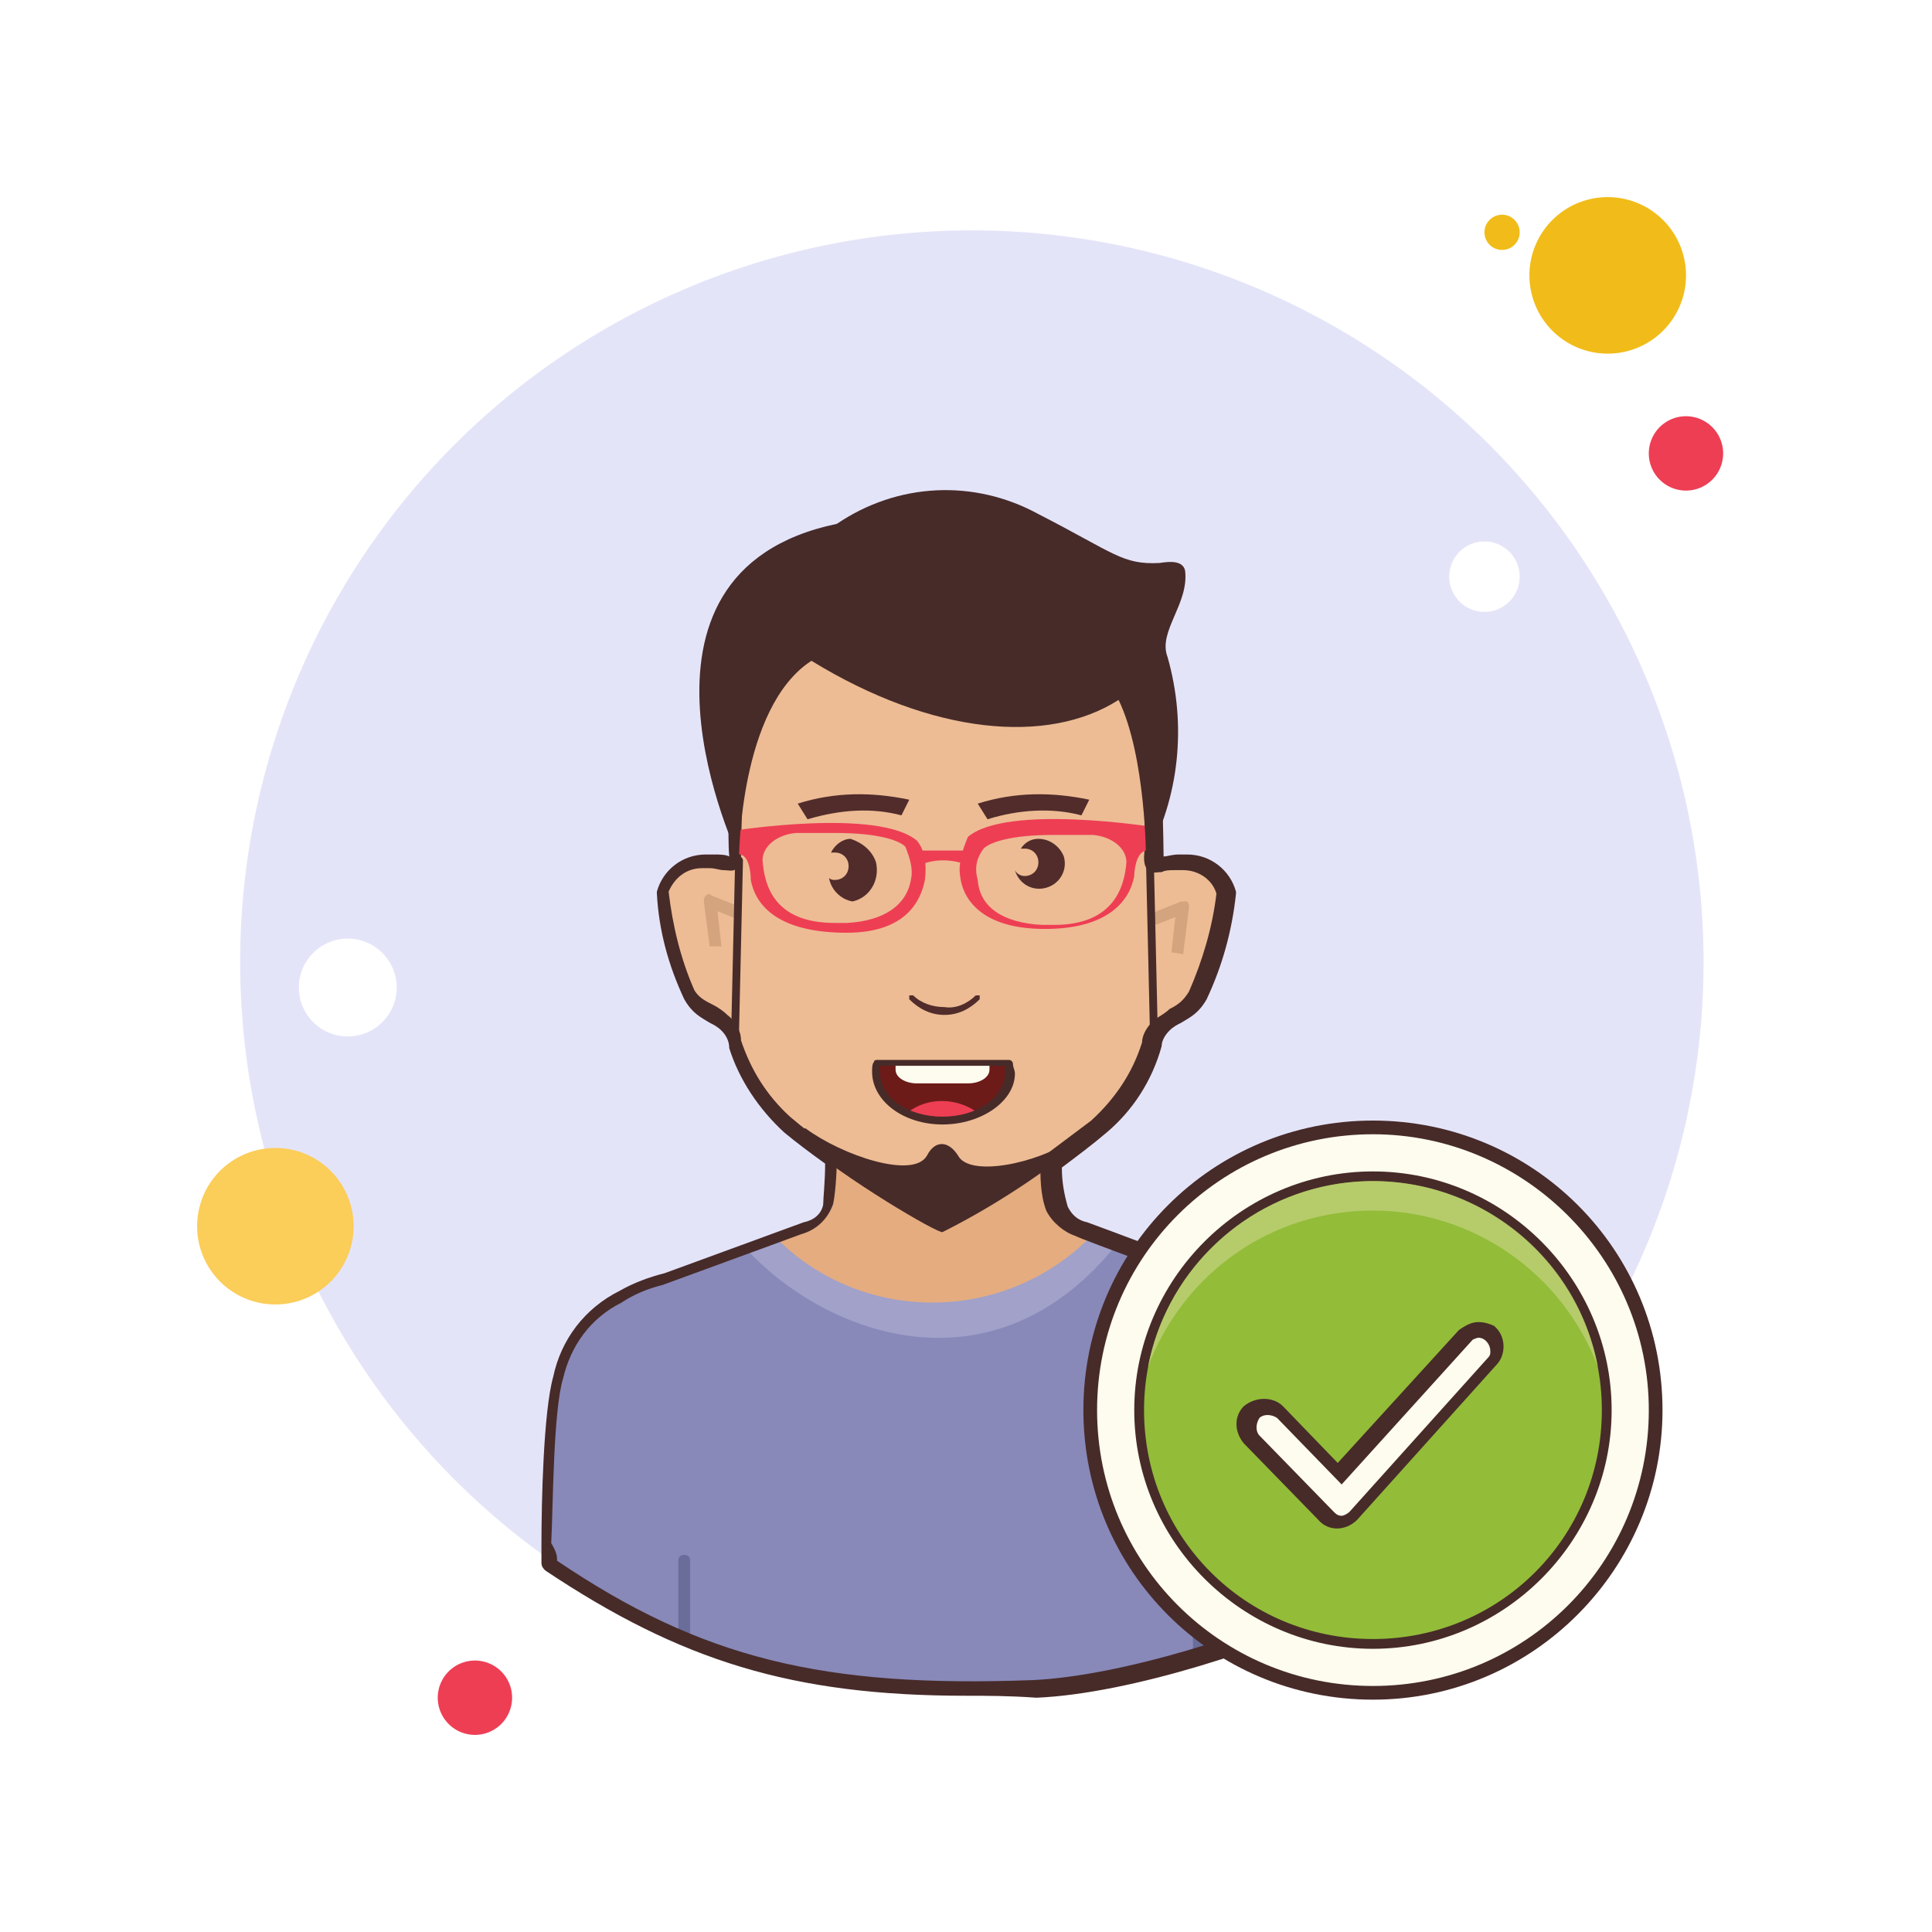 <svg xmlns="http://www.w3.org/2000/svg" width="1080" viewBox="0 0 810 810" height="1080" version="1.0"><path fill="#fff" d="M-81-81h972v972H-81z"/><path fill="#fff" d="M-81-81h972v972H-81z"/><path fill="#fff" d="M-81-81h972v972H-81z"/><path fill="#fff" d="M167.125 450.934a7.38 7.38 0 0 0-1.438.14 7.445 7.445 0 0 0-3.781 2.023 7.426 7.426 0 0 0-1.602 2.395 7.425 7.425 0 0 0-.417 4.266c.093.472.234.937.418 1.383a7.426 7.426 0 0 0 1.601 2.394 7.39 7.39 0 0 0 5.219 2.164 7.45 7.45 0 0 0 1.441-.14 7.783 7.783 0 0 0 1.387-.422 7.268 7.268 0 0 0 1.274-.684 7.431 7.431 0 0 0 2.04-2.035c.268-.402.495-.828.678-1.277.188-.446.328-.91.422-1.383a7.45 7.45 0 0 0 0-2.883 7.153 7.153 0 0 0-.422-1.383 7.148 7.148 0 0 0-.68-1.277 7.431 7.431 0 0 0-.917-1.117 7.232 7.232 0 0 0-1.121-.918c-.403-.27-.829-.5-1.274-.684a7.783 7.783 0 0 0-1.387-.422 7.45 7.45 0 0 0-1.441-.14zm483.95-202.602a5.642 5.642 0 0 0-2.196.438c-.348.144-.68.32-.992.53a5.63 5.63 0 0 0-1.586 1.583 5.903 5.903 0 0 0-.531.992 6.02 6.02 0 0 0-.325 1.078c-.074.371-.11.742-.11 1.121a5.71 5.71 0 0 0 .966 3.188 5.696 5.696 0 0 0 1.586 1.586 5.633 5.633 0 0 0 2.07.855 5.646 5.646 0 0 0 2.238 0 5.633 5.633 0 0 0 2.07-.855 5.696 5.696 0 0 0 2.113-2.578c.145-.348.255-.707.329-1.075a5.71 5.71 0 0 0 .11-1.12 5.681 5.681 0 0 0-.438-2.2 5.884 5.884 0 0 0-.527-.992 5.63 5.63 0 0 0-1.586-1.582 5.728 5.728 0 0 0-3.191-.969zm0 0"/><path fill="#f1bc19" d="M629.75 90.023a7.45 7.45 0 0 0-1.441.141 7.071 7.071 0 0 0-1.383.422c-.45.184-.875.41-1.278.68-.402.27-.777.578-1.12.918-.34.343-.65.718-.919 1.12a7.518 7.518 0 0 0-.68 1.274 7.19 7.19 0 0 0-.421 1.387 7.45 7.45 0 0 0 0 2.879 7.553 7.553 0 0 0 1.102 2.664c.269.402.578.773.917 1.117a7.42 7.42 0 0 0 5.223 2.164 7.454 7.454 0 0 0 2.824-.562 7.426 7.426 0 0 0 2.395-1.602 7.39 7.39 0 0 0 1.601-2.395c.184-.449.325-.91.418-1.386.098-.473.145-.953.145-1.438a7.16 7.16 0 0 0-.145-1.441 7.463 7.463 0 0 0-.418-1.387 7.537 7.537 0 0 0-1.601-2.394 7.632 7.632 0 0 0-1.117-.918 7.148 7.148 0 0 0-1.278-.68 7.237 7.237 0 0 0-2.824-.563zm-458.523 423.25a7.38 7.38 0 0 0-4.102 1.243c-.402.27-.773.578-1.117.922a7.426 7.426 0 0 0-1.602 2.395 7.454 7.454 0 0 0-.563 2.824 7.454 7.454 0 0 0 .563 2.823 7.426 7.426 0 0 0 1.602 2.395 7.39 7.39 0 0 0 2.394 1.602c.45.183.91.324 1.387.418.473.097.953.144 1.438.144a7.16 7.16 0 0 0 1.441-.144 7.463 7.463 0 0 0 1.387-.418 7.537 7.537 0 0 0 2.394-1.602c.34-.344.649-.715.918-1.117.27-.403.496-.828.68-1.278a7.237 7.237 0 0 0 .562-2.824 7.45 7.45 0 0 0-.14-1.441 7.071 7.071 0 0 0-.422-1.383 7.148 7.148 0 0 0-.68-1.277 7.431 7.431 0 0 0-2.039-2.04 7.475 7.475 0 0 0-2.66-1.102 7.45 7.45 0 0 0-1.441-.14zm0 0"/><path fill="#e4e4f9" d="M407.46 96.586c-5.019 0-10.038.121-15.054.367a306.51 306.51 0 0 0-29.957 2.953 301.77 301.77 0 0 0-14.836 2.574 303.365 303.365 0 0 0-14.691 3.297 310.28 310.28 0 0 0-14.512 4.016 305.975 305.975 0 0 0-14.297 4.727 305.646 305.646 0 0 0-27.816 11.52 304.69 304.69 0 0 0-13.45 6.769 307.196 307.196 0 0 0-50.004 33.41 310.176 310.176 0 0 0-11.398 9.836 304.017 304.017 0 0 0-10.906 10.382 304.017 304.017 0 0 0-10.383 10.907 306.457 306.457 0 0 0-9.836 11.398 308.11 308.11 0 0 0-17.933 24.184 307.195 307.195 0 0 0-15.477 25.82 306.387 306.387 0 0 0-12.871 27.215 305.703 305.703 0 0 0-10.144 28.348 310.28 310.28 0 0 0-4.016 14.511 304.411 304.411 0 0 0-3.297 14.692c-.98 4.922-1.84 9.867-2.574 14.836a306.31 306.31 0 0 0-2.953 29.96 306.911 306.911 0 0 0-.368 15.051c0 5.02.122 10.04.368 15.055a306.51 306.51 0 0 0 2.953 29.957 301.772 301.772 0 0 0 2.574 14.836 305.558 305.558 0 0 0 7.313 29.203 305.924 305.924 0 0 0 10.144 28.348 306.387 306.387 0 0 0 20.293 40.316 307.195 307.195 0 0 0 25.988 36.903 306.457 306.457 0 0 0 9.836 11.398 304.017 304.017 0 0 0 10.383 10.906c3.55 3.551 7.184 7.012 10.906 10.383a306.457 306.457 0 0 0 11.399 9.836 308.11 308.11 0 0 0 24.183 17.934 307.196 307.196 0 0 0 25.82 15.476 306.386 306.386 0 0 0 27.215 12.871 305.702 305.702 0 0 0 28.348 10.145 310.28 310.28 0 0 0 14.512 4.015 303.365 303.365 0 0 0 14.691 3.297c4.922.98 9.867 1.84 14.836 2.574a306.51 306.51 0 0 0 29.957 2.953 307.19 307.19 0 0 0 15.055.368c5.02 0 10.039-.121 15.05-.367a306.31 306.31 0 0 0 29.962-2.953 301.77 301.77 0 0 0 14.836-2.575A304.41 304.41 0 0 0 482 700.941a305.926 305.926 0 0 0 42.86-14.16 306.385 306.385 0 0 0 40.316-20.293 307.196 307.196 0 0 0 36.902-25.988 306.457 306.457 0 0 0 11.399-9.836 304.015 304.015 0 0 0 10.906-10.383c3.55-3.55 7.012-7.183 10.383-10.906a310.175 310.175 0 0 0 9.836-11.398 308.11 308.11 0 0 0 17.933-24.184 307.196 307.196 0 0 0 15.477-25.82 306.384 306.384 0 0 0 18.29-41.266 305.975 305.975 0 0 0 4.725-14.297 310.28 310.28 0 0 0 4.016-14.512 303.366 303.366 0 0 0 3.297-14.691 301.77 301.77 0 0 0 2.574-14.836 306.51 306.51 0 0 0 2.953-29.957 307.19 307.19 0 0 0 .367-15.055c0-5.02-.12-10.039-.367-15.05a306.31 306.31 0 0 0-2.953-29.961 301.77 301.77 0 0 0-2.574-14.836 304.411 304.411 0 0 0-3.297-14.692 310.28 310.28 0 0 0-4.016-14.511 305.975 305.975 0 0 0-4.726-14.297 305.643 305.643 0 0 0-11.52-27.817 304.69 304.69 0 0 0-6.77-13.449 307.196 307.196 0 0 0-33.41-50.004 310.175 310.175 0 0 0-9.835-11.398 304.016 304.016 0 0 0-10.383-10.906 304.015 304.015 0 0 0-10.906-10.383 310.176 310.176 0 0 0-11.399-9.836 308.11 308.11 0 0 0-24.183-17.934 307.196 307.196 0 0 0-25.82-15.476 306.385 306.385 0 0 0-41.266-18.29 305.975 305.975 0 0 0-14.297-4.726A310.28 310.28 0 0 0 482 105.777a304.41 304.41 0 0 0-14.691-3.297 301.77 301.77 0 0 0-14.836-2.574 306.31 306.31 0 0 0-29.96-2.953 306.911 306.911 0 0 0-15.052-.367zm0 0"/><path fill="#f1bc19" d="M674.043 82.64a32.82 32.82 0 0 0-6.402.63 31.765 31.765 0 0 0-3.125.78 32.622 32.622 0 0 0-8.707 4.114 33.592 33.592 0 0 0-2.59 1.918 32.938 32.938 0 0 0-2.387 2.164 32.878 32.878 0 0 0-2.164 2.383c-.68.832-1.32 1.695-1.918 2.59a33.007 33.007 0 0 0-3.035 5.672c-.41.992-.774 2.004-1.086 3.03a34.46 34.46 0 0 0-.781 3.126 32.483 32.483 0 0 0-.63 6.402 32.762 32.762 0 0 0 .63 6.406c.21 1.051.472 2.094.78 3.122.313 1.03.677 2.039 1.087 3.035a32.886 32.886 0 0 0 9.504 12.809c.832.679 1.695 1.32 2.59 1.917.89.594 1.812 1.149 2.761 1.653.95.507 1.918.964 2.91 1.379.997.41 2.008.77 3.036 1.082 1.027.312 2.07.574 3.125.78a32.58 32.58 0 0 0 6.402.63 32.82 32.82 0 0 0 6.402-.63 32.908 32.908 0 0 0 6.16-1.862 33.541 33.541 0 0 0 5.672-3.032 33.592 33.592 0 0 0 2.59-1.918 32.937 32.937 0 0 0 6.469-7.136 32.886 32.886 0 0 0 4.121-8.707c.309-1.028.57-2.07.781-3.122.211-1.054.367-2.117.473-3.187.105-1.07.156-2.14.16-3.219a34.001 34.001 0 0 0-.16-3.215 32.483 32.483 0 0 0-.473-3.187 34.459 34.459 0 0 0-.781-3.125 33.316 33.316 0 0 0-1.086-3.031 33.007 33.007 0 0 0-4.953-8.262 32.879 32.879 0 0 0-2.164-2.383 32.938 32.938 0 0 0-2.387-2.164 33.593 33.593 0 0 0-2.59-1.918 32.27 32.27 0 0 0-2.761-1.656 32.622 32.622 0 0 0-5.945-2.457 31.765 31.765 0 0 0-3.126-.781 32.58 32.58 0 0 0-6.402-.63zm0 0"/><path fill="#ee3e54" d="M706.852 174.508a15.568 15.568 0 0 0-5.961 1.187c-.946.39-1.844.871-2.696 1.442a15.406 15.406 0 0 0-2.363 1.937 15.803 15.803 0 0 0-1.937 2.36 15.943 15.943 0 0 0-1.442 2.695 15.602 15.602 0 0 0 0 11.93c.395.945.875 1.843 1.442 2.695.57.848 1.214 1.637 1.937 2.36a15.406 15.406 0 0 0 2.363 1.937 15.563 15.563 0 0 0 11.7 2.328 15.563 15.563 0 0 0 5.617-2.328 15.596 15.596 0 0 0 4.3-4.297 15.65 15.65 0 0 0 2.625-8.66c0-1.024-.097-2.035-.3-3.04a15.65 15.65 0 0 0-2.324-5.621 15.596 15.596 0 0 0-6.996-5.738 15.563 15.563 0 0 0-5.965-1.187zm0 0"/><path fill="#fbcd59" d="M633.852 604.32a15.643 15.643 0 0 0-8.676 2.617 15.406 15.406 0 0 0-2.364 1.938 15.456 15.456 0 0 0-3.386 5.059 15.608 15.608 0 0 0-.89 9.016c.198 1.007.495 1.98.89 2.929a15.456 15.456 0 0 0 3.387 5.059 15.455 15.455 0 0 0 5.066 3.375 15.643 15.643 0 0 0 5.973 1.18c1.023 0 2.039-.098 3.043-.298a15.343 15.343 0 0 0 2.93-.883 15.627 15.627 0 0 0 5.066-3.375 15.688 15.688 0 0 0 3.387-5.059 15.64 15.64 0 0 0 0-11.944 15.688 15.688 0 0 0-3.387-5.059 15.627 15.627 0 0 0-5.067-3.375c-.949-.39-1.922-.688-2.93-.883-1.003-.199-2.019-.297-3.042-.297zM115.449 481.285a32.741 32.741 0 0 0-18.226 5.527 32.787 32.787 0 0 0-10.707 11.817 32.15 32.15 0 0 0-2.46 5.941 33.15 33.15 0 0 0-.786 3.121 32.682 32.682 0 0 0-.629 6.402 32.682 32.682 0 0 0 .629 6.403 33.15 33.15 0 0 0 1.867 6.152 33.007 33.007 0 0 0 4.953 8.262 32.825 32.825 0 0 0 22.144 11.836c1.07.106 2.141.156 3.215.156a32.82 32.82 0 0 0 6.403-.629 33.208 33.208 0 0 0 3.125-.78 33.316 33.316 0 0 0 5.941-2.462 33.526 33.526 0 0 0 2.762-1.656 32.938 32.938 0 0 0 4.973-4.082 32.085 32.085 0 0 0 2.16-2.387 31.841 31.841 0 0 0 1.917-2.586 32.27 32.27 0 0 0 1.657-2.761 31.9 31.9 0 0 0 1.375-2.91c.414-.993.773-2.004 1.086-3.032.312-1.027.574-2.07.78-3.12a32.685 32.685 0 0 0 .633-6.402c0-1.075-.054-2.15-.16-3.216a32.483 32.483 0 0 0-.472-3.188 31.969 31.969 0 0 0-.781-3.12 32.178 32.178 0 0 0-1.086-3.032 31.9 31.9 0 0 0-1.375-2.91 32.27 32.27 0 0 0-1.657-2.762 32.6 32.6 0 0 0-6.464-7.137 33.526 33.526 0 0 0-2.586-1.918 33.526 33.526 0 0 0-2.762-1.656 33.316 33.316 0 0 0-5.941-2.46 33.208 33.208 0 0 0-6.309-1.255 32.82 32.82 0 0 0-3.219-.156zm0 0"/><path fill="#ee3e54" d="M199.117 696.191c-1.023 0-2.039.098-3.043.297-1 .2-1.976.496-2.922.887a15.607 15.607 0 0 0-8.434 8.438 15.563 15.563 0 0 0-.886 9.003 15.65 15.65 0 0 0 2.324 5.617 15.4 15.4 0 0 0 1.942 2.36 15.4 15.4 0 0 0 5.054 3.379 15.608 15.608 0 0 0 5.965 1.188c1.024 0 2.035-.102 3.04-.301 1.003-.2 1.98-.493 2.925-.887a15.473 15.473 0 0 0 5.055-3.379 15.376 15.376 0 0 0 1.937-2.36 15.563 15.563 0 0 0 2.328-11.7 15.563 15.563 0 0 0-2.328-5.616 15.406 15.406 0 0 0-1.937-2.363 15.638 15.638 0 0 0-7.98-4.266 15.564 15.564 0 0 0-3.04-.297zm0 0"/><path fill="#fff" d="M622.367 227.004a14.834 14.834 0 0 0-5.648 1.125c-.899.371-1.75.824-2.555 1.363-.805.54-1.55 1.153-2.238 1.836a15.048 15.048 0 0 0-1.836 2.238c-.54.805-.992 1.657-1.363 2.555a14.525 14.525 0 0 0-.84 2.77c-.192.949-.285 1.91-.285 2.879 0 .968.093 1.93.285 2.878.187.954.468 1.875.84 2.77.37.898.824 1.75 1.363 2.555.539.804 1.152 1.55 1.836 2.238a15.048 15.048 0 0 0 2.238 1.836c.805.539 1.656.992 2.555 1.363.894.371 1.816.653 2.77.84.948.191 1.91.285 2.878.285.969 0 1.93-.094 2.88-.285a14.525 14.525 0 0 0 2.769-.84 14.709 14.709 0 0 0 4.793-3.2 15.048 15.048 0 0 0 1.836-2.237c.539-.805.992-1.657 1.363-2.555a14.834 14.834 0 0 0 1.125-5.648 14.834 14.834 0 0 0-1.125-5.649 14.569 14.569 0 0 0-1.363-2.555 15.048 15.048 0 0 0-1.836-2.238 14.709 14.709 0 0 0-4.793-3.2 14.834 14.834 0 0 0-5.648-1.125zM145.801 393.516c-.672 0-1.344.035-2.012.097a20.68 20.68 0 0 0-3.941.785 20.902 20.902 0 0 0-3.715 1.54 20.38 20.38 0 0 0-3.344 2.234c-.516.426-1.016.875-1.488 1.351-.477.473-.926.973-1.352 1.493a20.38 20.38 0 0 0-3.094 5.16 20.245 20.245 0 0 0-1.168 3.847c-.128.657-.23 1.32-.296 1.989-.063.668-.098 1.34-.098 2.011 0 .672.035 1.34.098 2.008.066.672.168 1.332.296 1.992.133.66.293 1.309.489 1.954a20.653 20.653 0 0 0 2.574 5.437 20.335 20.335 0 0 0 2.55 3.11 21.2 21.2 0 0 0 1.49 1.351c.519.426 1.058.824 1.616 1.2.559.37 1.137.718 1.727 1.034a20.22 20.22 0 0 0 3.715 1.535c.64.196 1.293.36 1.953.493a20.34 20.34 0 0 0 4 .39c.672 0 1.34-.03 2.008-.097a21.475 21.475 0 0 0 1.992-.293 21.003 21.003 0 0 0 3.847-1.168 20.304 20.304 0 0 0 3.543-1.895 21.105 21.105 0 0 0 1.618-1.199 21.26 21.26 0 0 0 1.492-1.352 21.26 21.26 0 0 0 1.351-1.492c.426-.52.825-1.058 1.2-1.617a20.304 20.304 0 0 0 2.57-5.438c.195-.644.36-1.292.492-1.953.129-.66.227-1.32.293-1.992.066-.668.098-1.336.098-2.008a20.34 20.34 0 0 0-.883-5.953 20.22 20.22 0 0 0-1.535-3.715 20.3 20.3 0 0 0-2.234-3.34 20.419 20.419 0 0 0-4.462-4.042 20.305 20.305 0 0 0-3.543-1.895 20.653 20.653 0 0 0-1.894-.68 20.983 20.983 0 0 0-3.945-.785 21.523 21.523 0 0 0-2.008-.097zm0 0"/><path fill="#e5ac80" d="M559.207 577.254c-3.281-18.047-10.664-27.89-27.066-32.813l-3.282-.82-4.922-1.64c-10.664-4.098-71.363-27.067-71.363-27.067-4.922-.82-8.203-4.101-9.844-9.023-1.64-8.204-2.46-15.586-1.64-23.786-13.121 4.918-27.067 8.2-41.012 11.48-15.586 1.642-49.215-18.862-49.215-18.862s-.82 24.605-1.64 30.347c-1.641 4.922-5.743 8.203-10.664 9.024L279.5 535.422c-6.563 1.64-12.3 4.101-18.043 7.379-12.305 8.203-21.328 19.687-26.25 34.453 0 0-4.102 27.066-4.102 27.887 0 4.101-.82 8.203-.82 12.304 63.98 43.473 114.836 54.957 202.602 51.676 40.195-1.64 99.254-21.324 130.422-36.91-1.641-34.453-4.102-54.957-4.102-54.957zm0 0"/><path fill="#8889b9" d="m529.68 542.8-2.461-.82-4.922-1.636c-6.563-2.461-31.992-12.305-50.856-18.867h-.82c-20.508 10.664-50.035 26.246-77.105 26.246-27.067 0-54.137-14.762-77.102-27.067l-2.46.82-36.095 13.126c-6.562 1.64-12.3 4.101-18.043 7.378-12.304 8.204-21.328 20.508-26.25 34.454 0 0-4.101 27.066-4.101 27.886 0 4.102-.82 44.293-.82 49.215 63.98 43.477 114.835 54.957 202.605 51.676 40.191-1.64 99.25-21.324 130.418-36.91-1.64-35.27-4.102-91.867-4.102-91.867-3.28-18.047-10.664-27.891-27.886-33.633zm0 0"/><path fill="#a1a1ca" d="M459.957 518.195c-.82 0-.82 0-1.64-.82-35.27 36.91-94.329 38.55-131.243 3.281l-1.64-1.64c-4.098 2.46-8.2 4.101-12.301 4.922 33.629 36.09 104.172 62.34 155.847-3.282-2.46-.82-5.742-2.46-9.023-2.46zm0 0" fill-rule="evenodd"/><path fill="#6a6c99" d="M286.883 689.629c-1.64 0-2.461-.82-2.461-2.461v-32.813c0-1.64.82-2.46 2.46-2.46 1.641 0 2.462.82 2.462 2.46v32.813c-.82 1.64-1.64 2.46-2.461 2.46zm215.726 5.742c-1.64 0-2.46-.82-2.46-2.46v-37.735c0-1.64.82-2.461 2.46-2.461 1.641 0 2.461.82 2.461 2.46v37.735c0 1.64-1.64 2.461-2.46 2.461zm0 0"/><path fill="#edbc94" d="M496.047 361.527h-3.281c-8.2 0-9.84 2.461-9.84-2.46.82-8.204-.82-43.473-.82-45.114 0-36.094-38.555-65.621-86.13-67.262h-1.64c-47.574 1.641-85.305 31.168-85.305 67.262 0 1.64-1.64 36.91-.82 45.113 0 4.922-1.64 1.641-9.844 2.461h-3.281c-8.203 0-14.766 4.922-17.227 13.125.82.82 4.922 30.348 11.485 41.832 3.281 6.563 9.023 7.383 14.765 11.485 2.461 1.64 4.102 4.918 4.922 8.199 4.102 13.125 11.485 23.789 22.145 32.812 4.922 4.922 36.914 38.551 64.8 36.91 27.891-1.64 59.88-31.988 64.801-36.91 9.844-9.023 18.047-19.687 22.149-32.812.82-3.281 2.46-6.559 4.918-8.2 5.742-4.1 11.484-4.921 14.765-11.484 6.563-11.484 10.664-41.011 11.485-41.832-3.282-8.203-10.664-13.125-18.047-13.125zm0 0"/><path fill="#512c2b" d="M395.977 425.508c5.742 0 10.664-2.461 14.765-6.563v-1.64h-1.64c-3.282 3.28-8.204 5.742-13.125 4.922-4.922 0-9.844-1.641-13.125-4.922h-1.641v1.64c4.101 4.102 9.023 6.563 14.766 6.563zM377.93 341.84l3.28-6.563c-15.581-3.28-31.167-3.28-46.753 1.641l4.102 6.562c13.945-4.101 27.07-4.921 39.37-1.64zm75.465 0 3.28-6.563c-15.585-3.28-31.167-3.28-46.753 1.641l4.101 6.562c13.125-4.101 27.067-4.921 39.372-1.64zm-96.79 9.844c-3.28 0-6.562 2.46-8.203 5.742h1.641c3.281 0 5.742 2.46 5.742 5.742 0 3.281-2.46 5.742-5.742 5.742-.82 0-1.64 0-2.461-.82.82 4.922 4.922 9.023 9.844 9.844 7.383-1.641 11.484-9.024 9.844-16.407-1.641-4.922-5.743-8.203-10.665-9.843zm78.743 0c-3.282 0-5.739 1.64-7.38 4.101h1.641c3.278 0 5.739 2.461 5.739 5.742 0 3.282-2.461 5.743-5.739 5.743-1.64 0-3.28-.82-4.101-2.461 1.64 5.742 7.379 9.023 13.12 7.382 5.743-1.64 9.024-7.382 7.384-13.125-1.64-4.101-5.742-7.382-10.664-7.382zm0 0"/><path fill="#472b29" d="M405 710.953c-73.004 0-119.758-14.762-176.355-52.496-.82-.82-1.641-1.64-1.641-3.281v-7.383c0-18.043.82-55.773 4.922-70.54 3.281-15.585 13.125-28.71 27.89-36.093 5.743-3.277 12.301-5.738 18.864-7.379l58.238-21.328c4.102-.82 7.383-3.281 8.203-7.383 0-2.46.82-9.843.82-17.226-5.742-4.098-12.304-9.02-17.226-13.121-10.66-9.844-18.863-22.149-22.965-35.274 0-3.281-1.64-5.742-3.281-7.383-1.64-1.636-3.281-2.457-4.922-3.277-4.102-2.46-7.383-4.101-10.664-9.844-6.563-13.945-10.664-28.71-11.485-44.293v-.82c2.461-9.023 10.664-15.586 20.508-15.586h3.281c2.461 0 4.922 0 6.563.82-.82-8.203 0-31.171.82-41.011v-4.102c0-38.555 39.371-70.543 89.407-72.183h1.64c50.035 1.64 89.406 33.628 89.406 72.183v4.102c0 9.84.82 33.629.82 41.011 1.641 0 3.282-.82 6.563-.82h3.281c9.844 0 18.047 6.563 20.508 15.586v.82c-1.64 15.582-5.742 30.348-12.304 44.293-3.282 5.743-6.563 7.383-10.664 9.844-1.641.82-3.282 1.64-4.922 3.277-1.64 1.641-3.282 4.102-3.282 6.563-4.097 14.766-12.3 27.07-22.964 36.094-5.743 4.922-12.305 9.843-18.868 14.761 0 5.743.82 10.664 2.461 16.407 1.641 3.28 4.102 5.742 8.203 6.562 2.461.82 61.52 22.969 71.364 27.07l7.383 3.278c16.402 4.922 25.425 15.586 29.527 35.273v.82s2.46 56.598 4.101 91.868c0 1.64-.82 2.46-1.64 3.281-32.809 16.406-92.688 36.09-132.063 37.73-11.48-.82-20.504-.82-29.527-.82zm-171.434-56.598c60.7 41.016 111.555 53.317 199.32 50.036 36.915-1.641 94.333-19.684 127.141-36.09-1.64-33.63-4.101-85.305-4.101-89.406-3.281-17.227-10.664-25.43-25.426-30.352l-8.203-3.281c-9.844-4.102-70.543-26.246-71.363-27.067-4.922-1.64-9.844-5.742-12.305-10.664-2.461-6.562-2.461-13.945-2.461-20.508 0-.82.82-1.636 1.64-2.457l19.688-14.765c9.844-9.024 17.227-19.688 21.328-32.813 0-3.281 2.461-7.379 5.742-9.84 2.457-1.64 4.098-2.46 5.739-4.101 3.28-1.64 5.742-3.281 8.203-7.383 5.742-13.125 9.844-27.07 11.484-41.012-1.64-5.742-7.383-9.843-13.945-9.843h-3.281c-2.461 0-4.102 0-5.743.82-2.457 0-4.097.82-5.738-.82-1.64-1.641-1.64-4.102-1.64-5.743.82-6.562 0-31.992-.82-41.832v-4.101c0-35.274-36.095-63.98-82.848-65.621h-1.641c-45.934 1.64-82.844 30.347-82.844 65.62v4.102c0 9.84-.82 34.45-.82 41.832 0 2.461 0 4.102-1.64 4.922-1.641 1.64-3.282.82-5.743.82-1.64 0-3.281-.82-5.742-.82h-3.281c-6.563 0-11.485 4.102-13.946 9.844 1.64 13.941 4.922 27.887 10.664 41.012 1.641 3.281 4.922 4.922 8.204 6.562 1.64.82 4.101 2.461 5.742 4.102 3.28 2.46 5.742 6.558 5.742 10.66 4.101 12.305 10.664 22.969 20.504 31.992 5.742 4.922 12.304 9.844 18.047 13.945.82.82 1.64 1.641 1.64 2.461 0 8.2-.82 17.223-1.64 20.504-2.461 6.563-7.383 10.664-13.125 12.305l-58.239 21.328c-6.562 1.637-12.3 4.098-17.222 7.379-13.125 6.563-21.328 18.047-24.61 31.992-4.101 13.946-4.101 52.496-4.922 68.903 2.461 4.097 2.461 5.738 2.461 7.378zm0 0"/><path fill="#d3a47d" d="m496.047 400.078-4.922-.82 1.64-14.766-8.199 3.281-1.64-4.921 12.3-4.918h2.462c.82.816.82 1.636.82 2.457zm-198.5-3.281-2.461-18.863c0-.82 0-1.641.82-2.461.82-.82 1.64-.82 2.461 0l12.305 4.918-1.64 4.921-8.204-3.28 1.64 14.765zm0 0"/><path fill="#472b29" d="M308.21 433.707c-.82 0-1.64-.82-1.64-1.64l1.64-71.36c0-.82.821-1.64 1.642-1.64.82 0 1.64.82 1.64 1.64l-1.64 71.36c0 .82-.82 1.64-1.641 1.64zm175.536 0c-.82 0-1.64-.82-1.64-1.64l-1.641-71.36c0-.82.82-1.64 1.64-1.64s1.641.82 1.641 1.64l1.64 71.36c0 .82-.82 1.64-1.64 1.64zm-34.453 44.297c-14.766 9.84-42.652 15.582-47.574 6.562-4.102-6.562-9.844-6.562-13.125 0-5.742 9.84-35.27 0-50.856-11.484-4.101 0 0 1.64-3.281 4.102 19.688 17.222 59.059 40.191 60.7 39.37 19.687-9.843 38.55-22.148 56.597-36.09-4.102-2.46 2.46-2.46-2.461-2.46zm0 0"/><path fill="#ee3e54" d="M384.492 352.504c-16.402-13.945-77.922-4.102-77.922-4.102.82 3.282 2.461 6.563 3.282 9.844 4.101 0 4.921 7.383 4.921 10.664 2.461 13.121 14.762 22.145 40.192 22.145 25.426 0 31.168-13.942 32.808-22.145.82-6.562 0-12.305-3.28-16.406zm-2.46 15.586c-1.641 11.48-11.481 18.043-27.067 18.863h-4.922c-25.43 0-29.527-15.582-30.348-26.246 0-5.742 5.739-10.664 13.942-11.484h16.406c18.867 0 27.07 3.28 29.527 5.742 1.64 4.101 3.282 9.023 2.461 13.125zm20.507-.82c.82 8.203 7.383 21.324 32.809 22.144 25.43.82 37.734-9.023 40.195-22.144 0-2.461.82-9.844 4.922-10.665.82-3.28 1.64-6.562 3.281-9.843 0 0-61.52-9.844-77.926 4.101-2.46 5.742-4.101 11.485-3.28 16.407zm9.844-11.485c2.46-2.46 10.664-5.742 29.527-5.742h16.406c8.204.82 13.946 5.742 13.946 11.484-.82 9.844-4.922 26.246-30.352 26.246h-4.922c-16.402-.82-26.246-7.382-27.066-18.863-1.64-5.742 0-9.844 2.46-13.125zm0 0"/><path fill="#ee3e54" d="M406.64 363.168c-3.28-1.64-7.382-2.461-11.484-2.461-3.281 0-7.383.82-10.664 2.461l-3.281-6.563h28.71zm0 0"/><path fill="#6d1b18" d="M367.27 445.191c0 1.641-.82 2.461-.82 4.102 0 11.484 12.3 20.508 27.886 20.508 15.586 0 27.89-9.024 27.89-20.508v-4.102zm0 0"/><path fill="#ee3e54" d="M409.922 466.52c-9.024-6.563-21.328-6.563-29.531 0 9.843 4.101 20.507 4.101 29.53 0zm0 0"/><path fill="#fdfcef" d="M375.473 445.191v3.282c0 3.28 4.097 5.742 9.02 5.742h21.327c4.922 0 9.024-2.461 9.024-5.742v-3.282zm0 0"/><path fill="#472b29" d="M395.156 471.441c-16.406 0-29.527-9.843-29.527-22.148 0-1.64 0-3.281.82-4.102 0-.82.82-.82 1.64-.82h54.958c.82 0 1.64.82 1.64 1.64 0 1.641.82 2.462.82 4.102 0 11.485-13.945 21.328-30.35 21.328zm-26.246-24.609v2.461c0 10.664 11.48 18.867 26.246 18.867 14.766 0 26.25-8.203 26.25-18.867v-2.461zm127.957-207.523c-.82-4.102-5.742-4.102-10.664-3.282-15.582.82-18.863-4.101-50.855-20.504-27.067-14.765-59.055-13.125-84.485 4.098-98.43 20.508-41.011 140.266-41.011 140.266s0-63.16 30.347-82.848c50.856 31.172 99.25 35.274 128.781 16.406 11.485 23.79 11.485 66.442 11.485 66.442 13.941-25.43 17.223-55.778 9.02-84.489-4.098-10.66 9.023-22.144 7.382-36.09zm0 0"/><path fill="#fdfcee" d="M575.613 473.082c-1.933 0-3.867.047-5.797.14-1.93.094-3.859.239-5.78.426a117.86 117.86 0 0 0-17.121 2.973 119.282 119.282 0 0 0-11.094 3.363c-1.821.653-3.622 1.348-5.41 2.086-1.786.743-3.552 1.524-5.302 2.352a116.508 116.508 0 0 0-5.175 2.605c-1.707.91-3.387 1.864-5.047 2.86a116.03 116.03 0 0 0-4.895 3.101 121.594 121.594 0 0 0-4.742 3.336 121.574 121.574 0 0 0-4.57 3.567 118.695 118.695 0 0 0-12.586 11.984 119.103 119.103 0 0 0-10.692 13.7 118.735 118.735 0 0 0-5.96 9.945c-.91 1.703-1.778 3.43-2.606 5.175-.824 1.75-1.61 3.516-2.348 5.301a111.953 111.953 0 0 0-2.086 5.41 117.796 117.796 0 0 0-6.336 28.215 119.103 119.103 0 0 0-.43 5.781 119.482 119.482 0 0 0 0 11.59c.098 1.934.239 3.86.43 5.781.188 1.926.426 3.844.707 5.754a118.016 118.016 0 0 0 2.262 11.371 117.796 117.796 0 0 0 3.367 11.09 118.703 118.703 0 0 0 7.04 15.89 118.734 118.734 0 0 0 5.96 9.941 117.483 117.483 0 0 0 3.34 4.74 119.102 119.102 0 0 0 7.352 8.96 119.321 119.321 0 0 0 3.996 4.2 119.148 119.148 0 0 0 8.59 7.785 117.522 117.522 0 0 0 9.313 6.902 116.03 116.03 0 0 0 4.894 3.102c1.66.996 3.34 1.949 5.047 2.86 1.703.91 3.43 1.78 5.175 2.605 1.75.828 3.516 1.609 5.301 2.351 1.79.739 3.59 1.434 5.41 2.086a119.281 119.281 0 0 0 11.094 3.363 117.86 117.86 0 0 0 34.496 3.398c1.93-.093 3.856-.237 5.781-.425a117.859 117.859 0 0 0 17.121-2.973c1.875-.468 3.739-.984 5.586-1.546a117.897 117.897 0 0 0 5.508-1.817 116.808 116.808 0 0 0 10.707-4.438 118.817 118.817 0 0 0 5.18-2.605c1.703-.91 3.387-1.863 5.043-2.86a113.7 113.7 0 0 0 4.898-3.1 114.689 114.689 0 0 0 4.739-3.337 115.55 115.55 0 0 0 4.57-3.566 112.614 112.614 0 0 0 4.39-3.79 115.83 115.83 0 0 0 4.2-3.995 119.43 119.43 0 0 0 4-4.2 119.102 119.102 0 0 0 10.691-13.699 123.034 123.034 0 0 0 3.102-4.898 118.819 118.819 0 0 0 11.719-26.438c.558-1.847 1.074-3.71 1.543-5.586.472-1.875.894-3.761 1.273-5.656.375-1.898.707-3.8.988-5.715.285-1.91.524-3.828.711-5.754.192-1.921.332-3.847.426-5.78.098-1.93.144-3.864.144-5.794 0-1.933-.046-3.867-.144-5.797-.094-1.93-.234-3.859-.426-5.78a113.382 113.382 0 0 0-.71-5.755 117.988 117.988 0 0 0-.99-5.715 120.594 120.594 0 0 0-2.816-11.242 117.797 117.797 0 0 0-1.82-5.504 116.32 116.32 0 0 0-4.438-10.71 118.65 118.65 0 0 0-5.46-10.223 117.484 117.484 0 0 0-6.441-9.637 119.103 119.103 0 0 0-7.352-8.96 119.43 119.43 0 0 0-4-4.2 115.83 115.83 0 0 0-4.2-3.996c-1.43-1.301-2.894-2.563-4.39-3.79a118.567 118.567 0 0 0-19.25-12.863 118.818 118.818 0 0 0-15.887-7.043 117.899 117.899 0 0 0-5.508-1.816 117.004 117.004 0 0 0-11.242-2.816 117.859 117.859 0 0 0-23.043-2.27zm0 0"/><path fill="#472b29" d="M575.613 712.594c-67.261 0-121.398-54.137-121.398-121.395 0-67.261 54.137-121.398 121.398-121.398 67.262 0 121.399 54.137 121.399 121.398 0 66.438-54.137 121.395-121.399 121.395zm0-237.051c-63.98 0-115.656 51.676-115.656 115.656 0 63.977 51.676 115.653 115.656 115.653 63.98 0 115.657-51.676 115.657-115.653 0-63.98-52.497-115.656-115.657-115.656zm0 0"/><path fill="#93bc39" d="M575.613 493.586c-1.597 0-3.195.039-4.789.117-1.597.082-3.187.2-4.777.356a97.602 97.602 0 0 0-18.77 3.73 99.66 99.66 0 0 0-9.02 3.227 97.45 97.45 0 0 0-8.66 4.098c-1.406.753-2.796 1.538-4.167 2.359a99.426 99.426 0 0 0-7.965 5.324c-1.281.95-2.54 1.933-3.778 2.945a98.698 98.698 0 0 0-3.625 3.133 95.371 95.371 0 0 0-3.468 3.3 92.228 92.228 0 0 0-3.305 3.47 98.2 98.2 0 0 0-8.836 11.324 97.49 97.49 0 0 0-4.926 8.215 97.378 97.378 0 0 0-2.152 4.28 93.171 93.171 0 0 0-1.941 4.38 96.748 96.748 0 0 0-1.727 4.468 96.832 96.832 0 0 0-1.5 4.551 98.409 98.409 0 0 0-1.281 4.617 99.801 99.801 0 0 0-1.867 9.395 97.444 97.444 0 0 0-1.055 14.324 97.959 97.959 0 0 0 1.055 14.32 96.02 96.02 0 0 0 .82 4.72c.312 1.57.66 3.124 1.05 4.675.387 1.55.813 3.09 1.278 4.617.461 1.532.965 3.047 1.5 4.551a96.748 96.748 0 0 0 1.727 4.469 93.171 93.171 0 0 0 1.941 4.379 95.156 95.156 0 0 0 4.516 8.45 98.005 98.005 0 0 0 5.32 7.965 98.021 98.021 0 0 0 12.852 14.178c1.183 1.07 2.39 2.114 3.625 3.13a101.028 101.028 0 0 0 3.777 2.945 99.424 99.424 0 0 0 7.965 5.324c1.37.82 2.761 1.605 4.168 2.36a97.45 97.45 0 0 0 8.66 4.097 99.66 99.66 0 0 0 9.02 3.226c1.527.461 3.07.887 4.617 1.278 1.55.387 3.109.738 4.675 1.05a97.602 97.602 0 0 0 9.477 1.402c1.59.157 3.18.278 4.777.356a97.84 97.84 0 0 0 9.578 0c1.594-.078 3.188-.199 4.778-.355a96.855 96.855 0 0 0 4.754-.586c1.582-.234 3.156-.508 4.722-.816a99.675 99.675 0 0 0 9.293-2.329 98.252 98.252 0 0 0 13.399-5.168 97.309 97.309 0 0 0 4.277-2.156 96.855 96.855 0 0 0 12.133-7.683 95.002 95.002 0 0 0 3.777-2.946 102.631 102.631 0 0 0 3.63-3.129 98.971 98.971 0 0 0 6.773-6.773 98.716 98.716 0 0 0 6.078-7.406 98.005 98.005 0 0 0 7.68-12.133 97.449 97.449 0 0 0 9.652-26.973 96.02 96.02 0 0 0 1.406-9.472 97.825 97.825 0 0 0-.586-23.891 96.02 96.02 0 0 0-.82-4.719 95.11 95.11 0 0 0-1.051-4.676 93.828 93.828 0 0 0-1.277-4.617 98.403 98.403 0 0 0-3.227-9.02 97.406 97.406 0 0 0-4.098-8.66 97.41 97.41 0 0 0-20.53-26.308 98.82 98.82 0 0 0-3.63-3.133 95.002 95.002 0 0 0-3.777-2.945 94.03 94.03 0 0 0-3.914-2.758 96.857 96.857 0 0 0-8.219-4.926 97.309 97.309 0 0 0-4.277-2.156 104.404 104.404 0 0 0-4.383-1.941 99.507 99.507 0 0 0-9.016-3.227 99.674 99.674 0 0 0-9.293-2.328c-1.566-.309-3.14-.582-4.722-.816a96.855 96.855 0 0 0-4.754-.586c-1.59-.157-3.184-.274-4.778-.356a97.959 97.959 0 0 0-4.789-.117zm0 0"/><path fill="#472b29" d="M575.613 691.27c-54.957 0-100.07-45.114-100.07-100.07 0-54.958 45.113-100.075 100.07-100.075 54.957 0 100.07 45.117 100.07 100.074s-45.113 100.07-100.07 100.07zm0-196.043c-52.496 0-95.968 42.656-95.968 95.972 0 53.317 42.652 95.969 95.968 95.969 53.317 0 95.969-42.652 95.969-95.969 0-53.316-43.473-95.972-95.969-95.972zm0 0"/><path fill="#c0d078" d="M575.613 507.531c41.832 0 79.563 26.25 94.328 65.621-9.843-52.496-60.699-86.129-112.375-76.285-38.55 7.383-68.902 37.735-76.28 76.285 14.76-39.37 51.675-65.62 94.327-65.62zm0 0" fill-opacity=".788"/><path fill="#fdfcee" d="M561.668 638.773c-2.461 0-4.102-.82-5.742-2.46l-31.168-31.993c-3.281-3.28-3.281-8.203 0-11.48 1.64-1.64 3.281-2.461 5.742-2.461 2.46 0 4.102.82 5.742 2.46l24.606 26.247 52.496-58.238c1.64-1.641 4.101-2.461 5.742-2.461 4.922 0 8.203 3.281 8.203 8.203 0 2.46-.82 4.101-2.46 5.742l-58.24 64.8c-.82.821-3.28 2.462-4.921 1.641zm0 0"/><path fill="#472b29" d="M619.906 560.848c2.461 0 4.922 2.46 4.922 5.742 0 .82 0 1.64-.82 2.46l-58.238 64.802c-.82.82-2.461 1.64-3.282 1.64-1.64 0-2.46-.82-3.281-1.64l-31.168-31.993c-1.64-1.64-1.64-4.922 0-7.382 1.64-1.637 4.922-1.637 7.383 0l27.066 27.89 54.957-60.699s1.64-.82 2.461-.82m0-6.563c-3.281 0-5.742 1.64-8.203 3.281l-50.855 55.778-22.965-23.785c-4.102-4.102-11.485-4.102-16.406 0-4.102 4.101-4.102 10.66 0 15.582l31.168 31.992c4.101 4.922 11.484 4.922 16.406 0l58.238-64.801c4.102-4.102 4.102-11.484 0-15.586l-.82-.82c-1.64-.82-4.102-1.64-6.563-1.64zm0 0"/></svg>